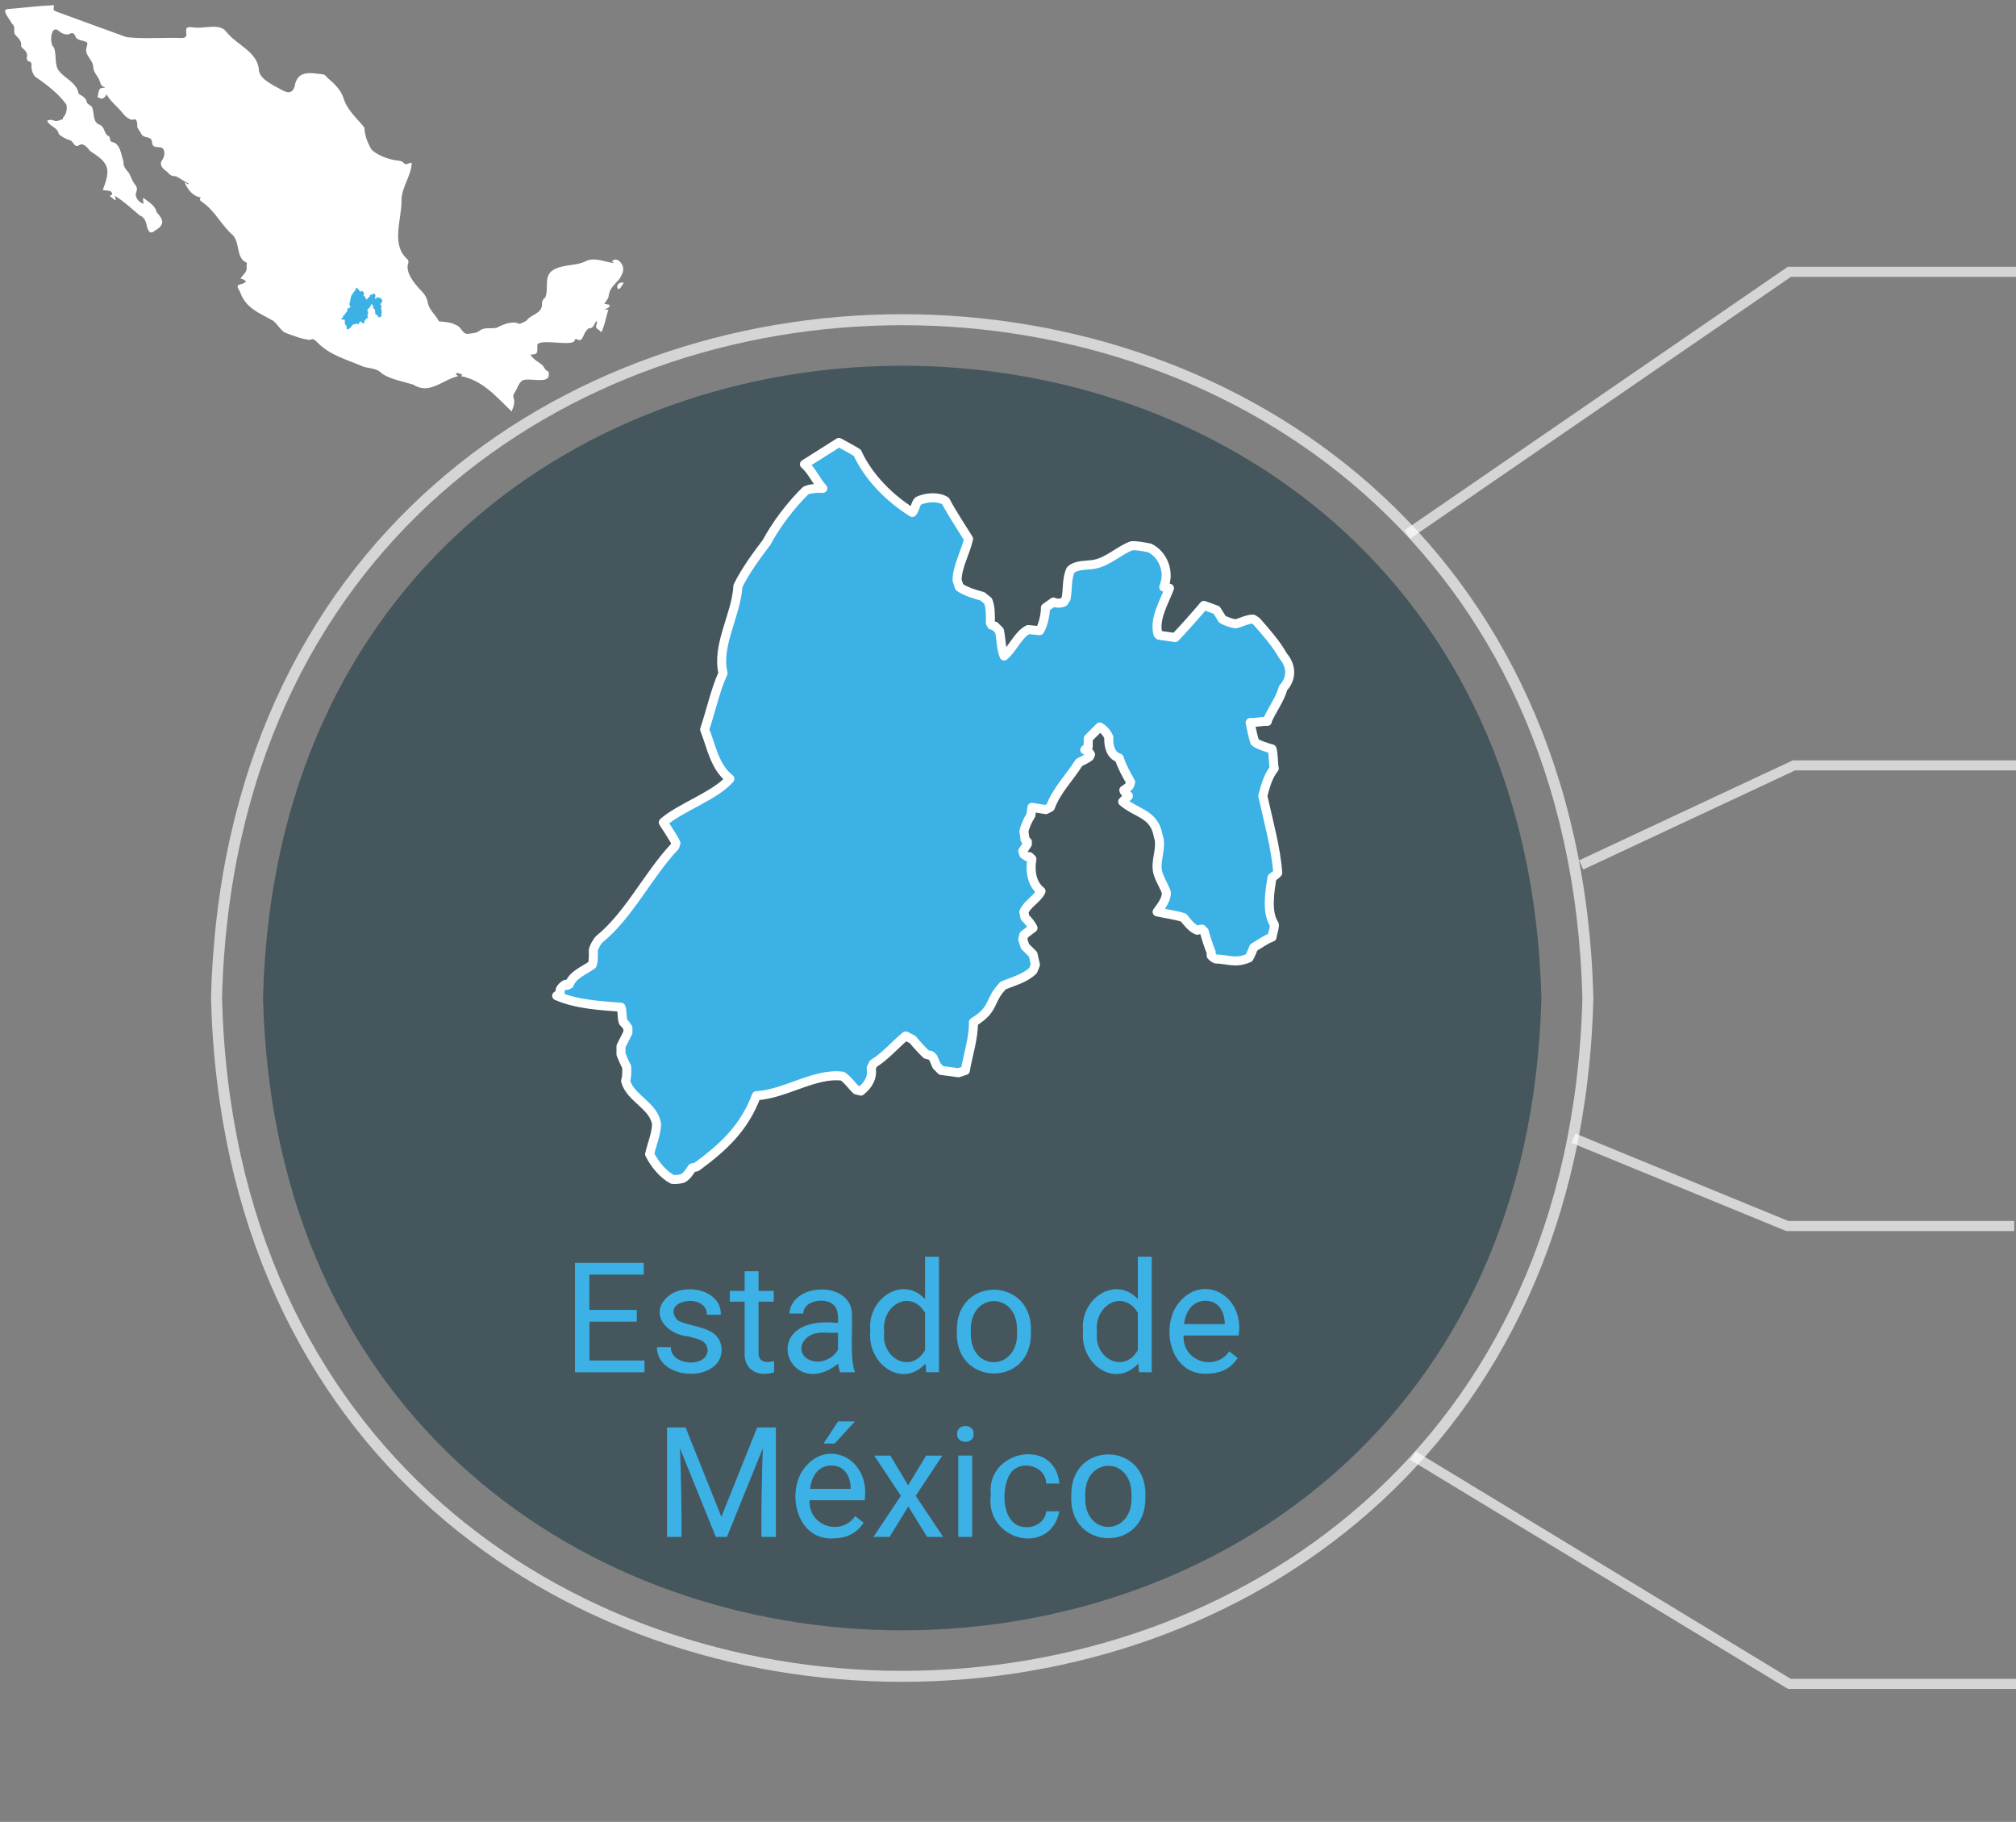 <?xml version="1.0" encoding="UTF-8"?><svg id="estados" xmlns="http://www.w3.org/2000/svg" viewBox="0 0 306.04 276.52"><rect x="0" y="0" width="306.04" height="276.52" fill="#808080" stroke="none"/><defs><style>.cls-1{stroke-width:1.53px;}.cls-1,.cls-2,.cls-3{stroke:#fff;}.cls-1,.cls-3{fill:none;opacity:.67;stroke-miterlimit:10;}.cls-4{fill:#fff;}.cls-4,.cls-5,.cls-6{stroke-width:0px;}.cls-5,.cls-2{fill:#3bb1e6;}.cls-6{fill:#0a2f3a;opacity:.5;}.cls-2{stroke-linecap:round;stroke-linejoin:round;stroke-width:1.37px;}.cls-3{stroke-width:1.67px;}</style></defs><g id="mex-icono"><path class="cls-6" d="m233.99,151.48c-3.25-127.97-190.83-127.95-194.06,0,3.25,127.97,190.83,127.94,194.06,0Z"/><path class="cls-3" d="m241.05,151.48c-3.49-137.29-204.71-137.26-208.18,0,3.49,137.28,204.71,137.25,208.18,0Z"/><path class="cls-5" d="m96.68,200.6h-7.2v5.89h8.36v1.79h-10.56v-16.61h10.44v1.79h-8.25v5.35h7.2v1.79Z"/><path class="cls-5" d="m107.43,205c-.11-1.57-1.25-1.71-2.89-2.15-3.38-.26-6.13-3.52-3.1-6.11,2.5-2.11,8.09-1.02,7.99,2.81h-2.12c.01-3.48-7.2-2.22-4.44.84.88.59,3.77.98,4.75,1.59,2.32.92,2.58,4.12.6,5.52-2.63,2.04-8.48.97-8.49-3.03h2.11c-.08,2.77,5.34,3.24,5.59.52Z"/><path class="cls-5" d="m115.15,192.94v2.99h2.31v1.63h-2.31v7.67c-.08,1.48,1.11,1.68,2.36,1.35v1.7c-2.36.78-4.65-.31-4.47-3.06,0,0,0-7.66,0-7.66h-2.25v-1.63h2.25v-2.99h2.11Z"/><path class="cls-5" d="m127.54,208.28c-.12-.24-.22-.68-.3-1.3-7.67,6.05-12.53-7.56-.03-6.18.03-.91.04-2.14-.66-2.73-1.18-1.22-4.58-.73-4.61,1.29h-2.12c.42-4.88,9.73-4.97,9.51.35.09,1.75-.3,6.9.43,8.39v.18h-2.21Zm-3.5-1.61c1.24.02,2.65-.73,3.17-1.85v-2.53h-1.65c-4.41-.5-5.31,4.12-1.52,4.38Z"/><path class="cls-5" d="m132.12,202c-.54-4.83,4.86-8.53,8.31-4.82v-6.44h2.11v17.53h-1.94l-.1-1.32c-3.6,3.92-8.92,0-8.38-4.95Zm2.11.24c-.48,4,4.15,6.34,6.2,2.67v-5.67c-2.27-3.7-6.72-1.13-6.2,3Z"/><path class="cls-5" d="m145.26,201.99c-.19-8.45,11.7-8.28,11.24.25.21,8.43-11.69,8.25-11.24-.25Zm2.12.25c-.19,6.17,7.41,5.94,7.01-.25.17-6.14-7.4-5.98-7.01.25Z"/><path class="cls-5" d="m164.42,202c-.54-4.83,4.86-8.53,8.31-4.82v-6.44h2.11v17.53h-1.94l-.1-1.32c-3.6,3.92-8.92,0-8.38-4.95Zm2.11.24c-.48,4,4.15,6.34,6.2,2.67v-5.67c-2.27-3.7-6.72-1.13-6.2,3Z"/><path class="cls-5" d="m183.23,208.5c-5.05.23-6.87-5.79-4.96-9.73,3.32-5.94,10.74-2.74,9.77,3.93h-8.36c-.23,3.92,4.79,5.53,6.92,2.41l1.29,1c-1.03,1.59-2.59,2.38-4.66,2.38Zm-.26-11.07c-1.94.02-2.99,1.59-3.22,3.54h6.18c-.03-1.96-.97-3.54-2.97-3.54Z"/><path class="cls-5" d="m104.08,216.66l5.43,13.56,5.43-13.56h2.84v16.61h-2.19c-.05-3.34.07-10.1.21-13.45l-5.45,13.45h-1.68l-5.44-13.42c.15,3.35.27,10.08.22,13.42h-2.19v-16.61h2.83Z"/><path class="cls-5" d="m126.45,233.5c-5.05.23-6.87-5.79-4.96-9.73,3.32-5.94,10.74-2.74,9.77,3.93h-8.36c-.23,3.92,4.79,5.53,6.92,2.41l1.29,1c-1.03,1.59-2.59,2.38-4.66,2.38Zm-.26-11.07c-1.94.02-2.99,1.59-3.22,3.54h6.18c-.03-1.96-.97-3.54-2.97-3.54Zm1.03-6.69h2.56l-3.06,3.35h-1.7s2.2-3.35,2.2-3.35Z"/><path class="cls-5" d="m137.85,225.44l2.74-4.51h2.46l-4.04,6.1,4.17,6.24h-2.44l-2.85-4.62-2.85,4.62h-2.45l4.17-6.24-4.04-6.1h2.44l2.7,4.51Z"/><path class="cls-5" d="m145.3,217.65c-.1-1.62,2.6-1.61,2.5,0,.1,1.58-2.6,1.59-2.5,0Zm2.28,15.62h-2.11v-12.35h2.11v12.35Z"/><path class="cls-5" d="m155.91,231.78c1.39.03,2.81-.98,2.91-2.4h2c-1.39,6.94-11.37,4.46-10.41-2.52-.74-6.78,9.76-8.79,10.41-1.69h-2c-.04-2.76-3.92-3.69-5.41-1.58-1.58,2.3-1.4,8.36,2.5,8.19Z"/><path class="cls-5" d="m162.63,226.99c-.19-8.45,11.7-8.28,11.24.25.21,8.43-11.69,8.25-11.24-.25Zm2.12.25c-.19,6.17,7.41,5.94,7.01-.25.17-6.14-7.4-5.98-7.01.25Z"/><path id="MEX2731" class="cls-2" d="m192.39,109.49c-.75-.06-1.86.23-2.61.17.13.73.46,2.27.7,2.96.49.43,1.98.88,2.61,1.05.26.81.17,2.12.35,2.96-.94,1.12-1.38,2.79-1.74,4.18.81,3.64,2,7.93,2.27,11.67-.17.21-.63.56-.87.7-.34,2.14-.89,5.24.35,7.14.06.57-.29,1.35-.35,1.92-.95.33-1.92,1.07-2.79,1.57-.14.4-.49,1.2-.7,1.57-2.04.91-3.12.22-5.05.17-.22-.06-.56-.35-.7-.52v-.52c-.39-.89-.79-2.2-1.05-3.14l-.35-.35c-.12-.04-.58.14-.7.17-.82-.29-1.56-1.26-2.09-1.92-1.15-.38-2.82-.6-4.01-.87.57-.79,1.48-1.92,1.39-2.96-.34-1.05-1.37-2.51-1.39-3.66-.12-1.57.74-3.33.17-4.88-.58-3.42-3.22-3.37-5.4-5.23l.87-.87c-.19-.17-.64-.61-.7-.87.24-.14.7-.48.87-.7l.17-.52c-.63-1.13-1.36-2.41-1.74-3.66-1.32-.39-1.66-1.92-1.57-3.14-.26-.62-.79-1.25-1.39-1.57-.51.51-1.23,1.23-1.74,1.74v1.22l-.52.52.52.17.35.52-.17.35c-.45.33-1.07.63-1.57.87-1.39,2.25-3.45,4.25-4.36,6.8l-.7.35c-.51-.09-1.58-.26-2.09-.35l-.17,1.22c-.39.56-.94,1.77-1.05,2.44l.17,1.22.35.35v.35c-.17.25-.53.79-.7,1.05l.17.52.52.35h.35c.08.08.27.27.35.35-.31,1.69-.07,3.76,1.39,4.88-.6,1.22-2.06,1.88-2.61,3.14l.17.87c.4.32,1.01,1.11,1.22,1.57-.34.26-1.05.79-1.39,1.05l-.17.7.35,1.05,1.22,1.22.35,1.57-.35.87c-1.21,1.19-3.02,1.65-4.53,2.27-2.3,2.34-1.17,3.55-4.53,5.58.05,2.39-.84,5-1.22,7.32l-1.05.35c-.64-.1-1.97-.27-2.61-.35l-.7-.7-.52-1.22-.35-.35-.7-.17c-.56-.52-1.61-1.67-2.09-2.27l-1.05-.52c-1.55,1.26-3.15,3.15-4.88,4.18l-.35.7c.27,1.42-.49,2.63-1.57,3.48l-.7-.17c-.63-.6-1.33-1.62-2.09-2.09-4.15-.56-8.77,2.75-13.07,2.96-1.84,4.9-4.96,7.78-9.06,10.8l-.7.17c-.32.54-.82,1.26-1.39,1.57-.37.15-1.17.21-1.57.17-1.48-.77-2.74-2.36-3.48-3.83.29-1.35,1.03-3.12,1.05-4.53-.33-2.81-4.09-4.01-4.7-6.62.22-.6.18-1.47.17-2.09-.23-.41-.69-1.47-.87-1.92v-1.22c.26-.52.79-1.58,1.05-2.09v-.7c-.14-.24-.48-.7-.7-.87-.25-.65-.1-1.61-.35-2.27-3.15-.24-6.77-.43-9.76-1.74l.52-.35v-.52c.13-.36.51-.74.87-.87l.17.17.35-.17c.6-1.54,2.28-2.06,3.48-2.96.24-.64.17-1.59.17-2.27.12-.44.55-1.24.87-1.57,4.54-3.66,7.47-9.86,11.5-14.11l.17-.52c-.17-.48-1.62-2.66-1.92-3.14,2.48-2.22,7.98-4.08,10.11-6.62-2.3-1.75-2.82-4.94-3.83-7.49.89-2.6,1.63-6.03,2.79-8.54-1.03-4.26,2.06-8.96,2.26-13.24,1.16-2.33,2.79-4.55,4.36-6.62,1.43-2.69,3.73-5.71,5.92-7.84.59-.33,1.95-.4,2.61-.35-.99-1.07-1.67-2.72-2.79-3.66l5.23-3.31c.6.32,2.24,1.21,2.79,1.57,1.7,3.69,4.88,6.9,8.36,9.06.42-.45.45-1.29.87-1.74,1.2-.58,3.01-.73,4.18,0,.78,1.55,2.55,4.25,3.48,5.75-.44,2.05-1.71,4.15-1.74,6.27l.35,1.05c.91.65,2.42,1.11,3.48,1.39l.87.7c.39.89.38,2.36.35,3.31l.17.35.52.17c.17.17.53.53.7.7.22,1.06.25,2.79.7,3.83,1.28-1.04,2.13-3.25,3.66-4.01l1.74.17c.52-.8.9-2.54.87-3.48l1.22-.87c.45.23,1.11.23,1.57,0l.35-.52c.27-1.36.07-3.06.7-4.36.98-.86,2.48-.61,3.66-.87,2.01-.38,3.71-2.09,5.58-2.79.83-.06,1.98.18,2.79.35,2.1,1.08,3.04,3.77,2.09,5.92.22-.04.65.22.87.17-.79,2.12-2.38,4.67-1.74,6.97l.17.17,2.44.35c1.13-1.17,3.32-3.63,4.36-4.88l1.92.7.87,1.39c.48.31,1.51.68,2.09.7.66-.17,1.93-.78,2.61-.7l.52.35c1.35,1.54,3,3.41,4.01,5.23,1.29,1.51,1.38,3.38,0,4.88-.46,1.75-1.75,3.38-2.44,5.05h0Z"/><path class="cls-4" d="m94.07,42.29c.23-.43.53-.9.53-1.36.12-.75-.98-2.2-1.73-1.21.1.03.19.06.29.09,0,.04-.02.08-.02.11-1.41-.16-2.88-.95-4.23-.27-1.65.8-3.59.39-5.11,1.45-1.28.96-.46,2.86-1.03,4.06-.39.26-.52.65-.49,1.05,0,1.42-1.72,1.5-2.38,2.49h0s0,0,0,0c-.34.16-.68.31-1.01.47,0,0,0,0-.01,0,0,0,0,0,0,0-1.04-.55-2.53.07-3.44.56-.88.25-1.86-.18-2.72.52-.42.34-1.14.33-1.73.43-.87,0-.95-1.15-1.84-1.38-.74-.43-1.73-.43-2.51-.53-.53-1.02-1.42-1.65-1.69-2.76-.1-.86-.61-1.52-1.19-2.07-.9-1.01-2.04-2.33-1.87-3.72.17-.4.19-.71-.2-1.02-2.32-2.23-.7-5.93-.74-8.78,0-2.04,1.52-3.74,1.55-5.72-.42-.03-.86.47-1.18.06-.34-.38-.78-.38-1.24-.42-1.26-.22-2.75-.76-3.67-1.62-.63-1.07-1.03-2.12-1.1-3.36-1.12-1.42-2.6-2.62-3.15-4.44-.4-1.22-1.29-2.12-2.26-2.95-.34-.21-.45-.69-.98-.69-1.85-.24-3.78-.62-4.18,1.78-.51,1.87-2.06.44-3.13-.03-1-.63-2.32-1.29-2.32-2.6-.32-2.64-3.49-3.69-4.97-5.65-1.03-1.34-3.51-.33-5.05-.63-2.06-.31-.08,1.53-1.6,1.62-2.81-.11-5.67.18-8.45-.13-3.48-1.25-6.95-2.52-10.42-3.79-.74-.27-.74-.28-.59-1.06-2.33.09-4.65.4-6.97.58-1.24.01.4,1.7.57,2.23.75.54-.01,1.28.64,1.83.4.42.87.82.75,1.52-.02.09.1.24.19.32.45.4.89.78.68,1.5-.04.15.13.53.22.53.46.03.51.33.49.65-.04.63.18,1.23.52,1.65,1.74,1.22,3.46,2.48,4.77,4.25.18.55.01,1.5-.45,1.94-.07.05-.06.2-.08.3-.49.12-.89.43-1.41.19-.33-.13-.65-.11-.97.04.36.91,1.6.96,1.77,2.04.4.38,1.01.68,1.52.88.75.05.8,1.38,1.6.77.63-.39,1.27.46,1.63.91,2.84,1.81,3.2,2.64,1.92,5.91.57.18,1.36-.09,1.45.68-.12.07-.23.14-.39.23.3.24.56.44.81.64.04-.03.08-.06.12-.09-.05-.17-.11-.35-.18-.58,1.39.83,2.58,1.96,3.8,2.99.63.23.88.75,1.03,1.35.11.6.39,1.69,1.17,1.04,1.58-.93,1.53-1.6.37-2.88-.24-1.06-1.18-1.5-1.96-2.15-.04.02-.08.05-.12.07.03.26.06.53.09.79,0,0,0,0,0,.01,0,0,0,0,0,0-.71-.2-1.4-1.01-1.11-1.77.2-.46.1-.82-.21-1.2-.44-.51-.6-1.23-.94-1.77-.44-.5-.85-.97-.79-1.69-.34-1.02-.49-2.81-1.8-2.96-.41-.2-.04-.83-.6-.95-.56-.42-.46-1.38-1.23-1.66-1.08-.38-.76-1.76-1.12-2.64-.12-.27-.7-.45-.79-.73-.12-.74-.73-.98-1.26-1.32-.26-1.67-1.99-2.26-2.96-3.44-.81-1.01-.32-2.47-.8-3.59-.72-.55-.49-3.47.68-2.58.46.41.97.69,1.6.57.39-.23.65-.27.91.13.18.68.72.73,1.28.88.68.18.71.33.52.89-.48,1.16.89,1.92.98,2.96,0,.85.58,1.37.91,2.03.17.42.23,1.02.78,1.11.03.04.05.09.08.13-1.18-.13-.84.8-1.13,1.38.7.43.95.33,1.39-.37.65,1.14,1.72,1.88,2.47,2.87.35.47.84.84,1.42,1,.85-.43.74.59.78,1.1.13.32.39.58.54.89.38,1,1.67.25,1.7,1.48.13,1.17,1.54.17,1.81,1.19.16.48-.02,1.11-.35,1.52-.4.75.28,1.3.81,1.68.35.4.72.74,1.31.67.66.31,1.28.79,1.95,1.12-.02.04-.05.08-.07.12-.16-.1-.31-.19-.51-.31.35,1.03,1.37,2.23,2.46,2.29-.36.38-.03.53.2.71,1.81,1.23,2.81,3.28,4.36,4.77,1.54,1.09.59,3.7,2.42,4.45-.02.28-.07.48-.04.68.12.77-.58,1.07-.92,1.73.44.08.55.15.83.41-.64.79-1.91.06-.9,1.59.82,2.5,2.98,3.22,5.02,4.39.67.51,1.08,1.41,1.83,1.82,1.2.42,2.48.96,3.74,1.09.48-.28.78.02,1.09.32,1.89,2,4.62,2.69,7.07,3.75.98.28,2.08.21,2.84,1.08,1.46.9,3.15,1.13,4.76,1.66.77.49,1.66.65,2.55.41,1.5-.4,2.69-1.37,4.21-1.74-.19-.13-.28-.2-.4-.28.13-.1.24-.18.27-.2.32.1.56.18.78.25-.05.05-.14.15-.22.24,3.29.64,5.39,3.15,7.67,5.36.25-.58.6-1.39.29-2.11-.07-.14-.03-.4.06-.56.56-.69.73-2.11,1.75-2.15,1.42-.16,4.06.72,3.49-1.25-.42-.14-.6-.48-.8-.84-.62-.6-1.45-.92-1.94-1.71,1.11-.05,1.07-.17,1.07-1.23-.38-1.47,5.28.11,5.64-.89.06-.31.29-.31.49-.15.71.41.88-.91,1.25-1.3-.12.15-.25.29-.36.44.11-.15.24-.29.36-.44,0,0,0,0,0,0,0,0,.01-.01.01-.02h0s0,0,0,0c.14-.14.3-.41.43-.4.71.04.77-.66,1.13-1.08.04.02.08.03.12.05,0,.4-.42.88.07,1.13.14.08.27.2.39.32h0c.32.86,1.04-2.82,1.26-3.26h-.59c.35-.24.82-.23.74-.74-.28-.05-.57-.1-.78-.14.25-.43.61-.78.66-1.17.09-1.17.97-1.82,1.65-2.61Z"/><path class="cls-4" d="m93.71,43.65c.25.71.73-.44,1-.74-.7-.1-1.06.21-1,.74Z"/><path id="MEX2731-2" class="cls-5" d="m57.88,46.11s-.1.01-.15,0c0,.04.03.13.04.17.03.02.11.05.15.06.01.05,0,.12.02.17-.05.06-.08.16-.1.24.05.2.11.45.13.66,0,.01-.04.03-.05.04-.02.12-.05.29.02.4,0,.03-.02.08-.02.11-.05.02-.11.06-.16.09,0,.02-.03.07-.04.09-.11.05-.18.01-.28,0-.01,0-.03-.02-.04-.03v-.03c-.02-.05-.04-.12-.06-.18l-.02-.02s-.03,0-.04,0c-.05-.02-.09-.07-.12-.11-.06-.02-.16-.03-.23-.05.03-.04.08-.11.08-.17-.02-.06-.08-.14-.08-.21,0-.09.04-.19,0-.27-.03-.19-.18-.19-.3-.29l.05-.05s-.04-.03-.04-.05c.01,0,.04-.03.05-.04v-.03c-.03-.06-.07-.14-.09-.21-.07-.02-.09-.11-.09-.18-.01-.03-.04-.07-.08-.09-.03.03-.07.07-.1.1v.07l-.03.03h.03s.02.04.02.04v.02s-.07.04-.1.05c-.08.13-.19.24-.24.38l-.04.02-.12-.02v.07s-.06.1-.07.14v.07s.03.02.03.02v.02l-.04.06v.03s.04.02.04.02h.02l.02.02c-.02.1,0,.21.08.27-.03.07-.12.11-.15.18v.05s.07.06.08.09l-.08.06v.04s0,.06,0,.06l.07.07.02.09-.02.05c-.07.07-.17.09-.25.13-.13.13-.07.2-.25.31,0,.13-.05.28-.07.41l-.06.02s-.11-.02-.15-.02l-.04-.04-.03-.07-.02-.02h-.04s-.09-.1-.12-.14l-.06-.03c-.09.07-.18.18-.27.24l-.02.04c.01.08-.03.15-.09.2h-.04s-.08-.1-.12-.13c-.23-.03-.49.15-.73.17-.1.28-.28.44-.51.61h-.04s-.05.08-.08.1c-.02,0-.07.01-.09,0-.08-.04-.15-.13-.2-.22.02-.08.06-.18.06-.25-.02-.16-.23-.23-.26-.37.01-.03,0-.08,0-.12-.01-.02-.04-.08-.05-.11v-.07l.06-.12v-.04s-.03-.04-.04-.05c-.01-.04,0-.09-.02-.13-.18-.01-.38-.02-.55-.1l.03-.02v-.03s.03-.04.05-.05h0s.02,0,.02,0c.03-.09.13-.12.2-.17.01-.04,0-.09,0-.13,0-.02.03-.07.05-.09.26-.21.42-.55.65-.79v-.03s-.08-.15-.1-.18c.14-.12.45-.23.57-.37-.13-.1-.16-.28-.22-.42.05-.15.09-.34.16-.48-.06-.24.12-.5.13-.74.07-.13.16-.26.24-.37.08-.15.21-.32.33-.44.03-.02.11-.02.15-.02-.06-.06-.09-.15-.16-.21l.29-.19s.13.07.16.09c.1.21.27.39.47.51.02-.03.03-.07.05-.1.07-.03.17-.04.24,0,.04.09.14.24.2.32-.02.12-.1.23-.1.35l.02.06c.05.04.14.06.2.08l.05.04c.02.05.02.13.02.19v.02s.04,0,.04,0l.04.04c.01.06.01.16.04.22.07-.06.12-.18.21-.23h.1s.05-.13.05-.19l.07-.05s.06.01.09,0l.02-.03c.02-.08,0-.17.04-.24.06-.05.14-.03.21-.05.11-.02.21-.12.31-.16.05,0,.11.01.16.02.12.06.17.21.12.33.01,0,.04.01.05,0-.04.12-.13.26-.1.39h0s.14.03.14.03c.06-.07.19-.2.24-.27l.11.04.05.08s.09.04.12.04c.04,0,.11-.04.15-.04l.03.02c.08.09.17.19.23.29.07.08.08.19,0,.27-.03.1-.1.19-.14.28h0Z"/><polyline class="cls-1" points="213.65 81.11 271.63 41.26 306.09 41.26"/><polyline class="cls-1" points="214.5 220.93 271.63 255.57 306.09 255.57"/><polyline class="cls-1" points="240.03 131.28 272.32 116.17 306.78 116.17"/><polyline class="cls-1" points="238.87 172.76 271.31 186.08 305.77 186.08"/></g></svg>